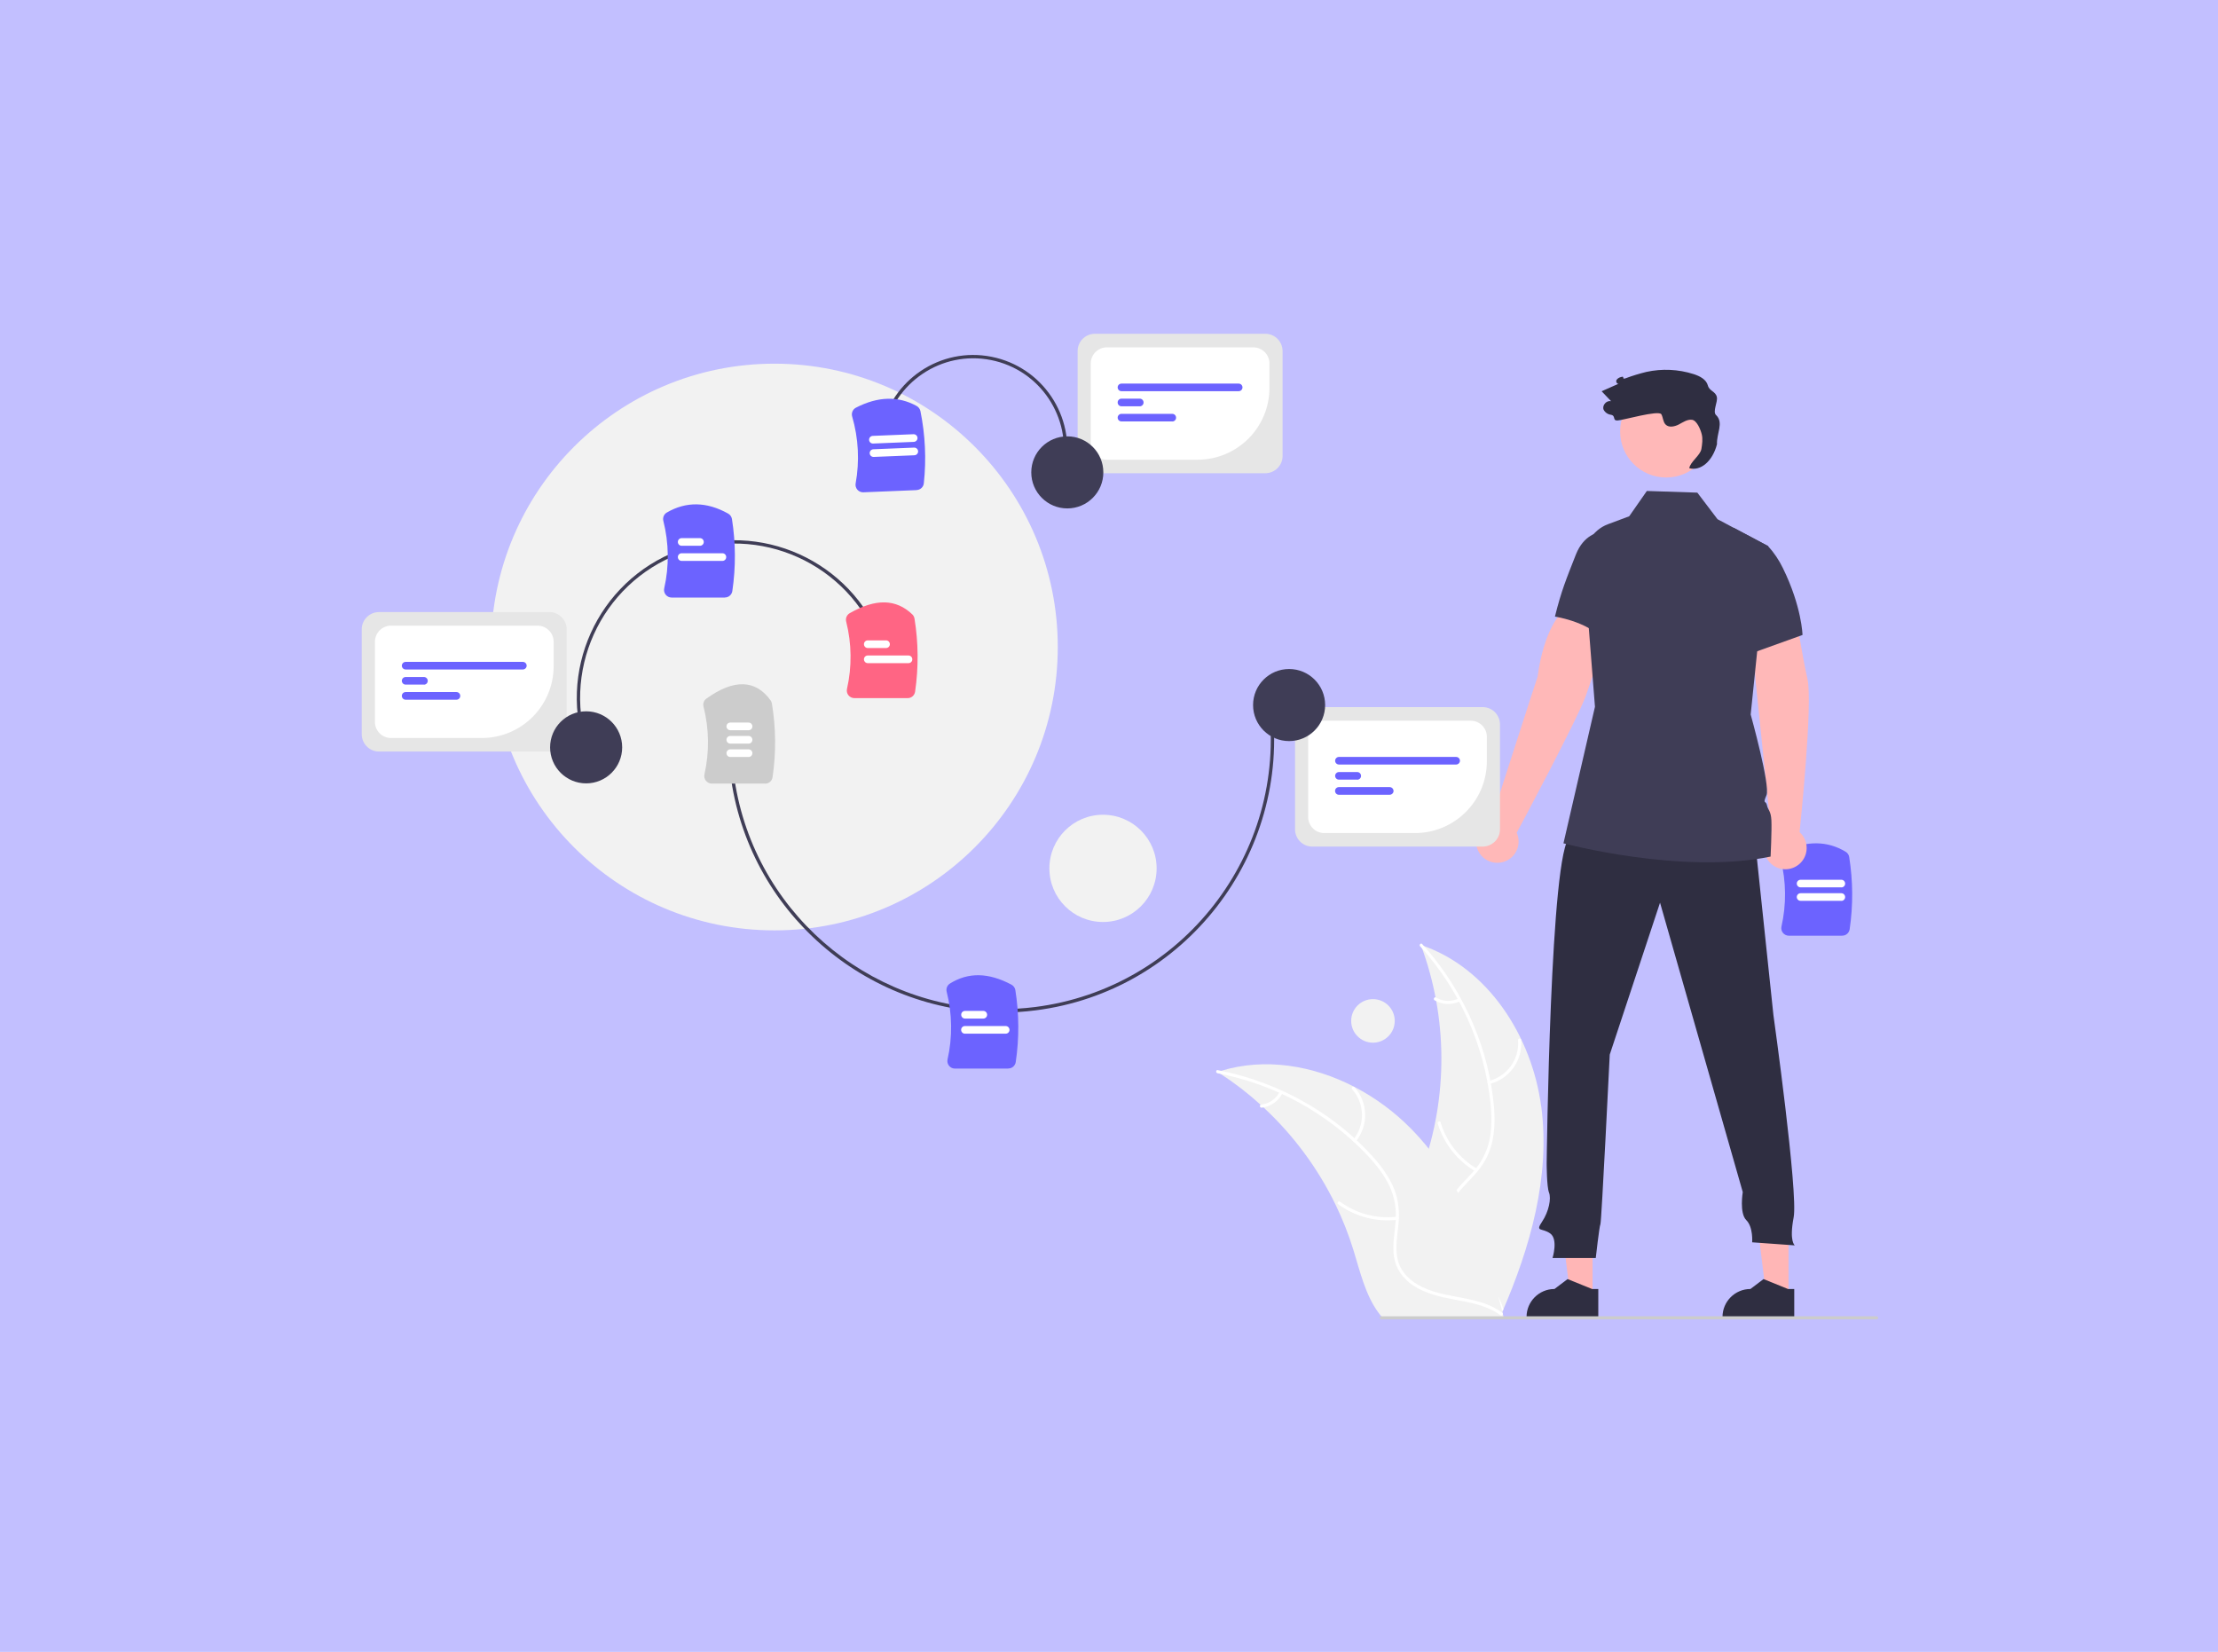 <?xml version="1.0" encoding="UTF-8"?><svg id="Layer_1" xmlns="http://www.w3.org/2000/svg" viewBox="0 0 333 248"><defs><style>.cls-1{fill:#e6e6e6;}.cls-1,.cls-2,.cls-3,.cls-4,.cls-5,.cls-6,.cls-7,.cls-8,.cls-9,.cls-10,.cls-11{stroke-width:0px;}.cls-2{fill:#c2bfff;}.cls-3{fill:#ccc;}.cls-4{fill:#6c63ff;}.cls-5{fill:#fff;}.cls-6{fill:#3f3d56;}.cls-7{fill:#ffb6b6;}.cls-8{fill:#ff6584;}.cls-9{fill:#ffb8b8;}.cls-10{fill:#f2f2f2;}.cls-11{fill:#2f2e41;}</style></defs><rect class="cls-2" width="333" height="248"/><path class="cls-4" d="m276.57,140.48h-8c-.35,0-.67-.16-.89-.43-.21-.26-.29-.61-.22-.94.75-3.32.72-6.77-.11-10.07-.13-.52.12-1.06.61-1.29,3.34-1.56,6.41-1.52,9.13.12.29.17.49.46.54.79.57,3.59.6,7.25.07,10.84-.08.56-.56.98-1.12.97Z"/><path class="cls-5" d="m276.45,135.24h-6.12c-.32,0-.57-.26-.57-.57s.26-.57.57-.57h6.12c.32,0,.57.26.57.58,0,.32-.26.57-.57.57h0Z"/><path class="cls-5" d="m276.45,133.22h-6.12c-.32,0-.57-.26-.57-.57s.26-.57.57-.57h6.12c.32,0,.57.26.57.58,0,.32-.26.57-.57.57h0Z"/><circle class="cls-10" cx="116.27" cy="97.14" r="42.54"/><circle class="cls-10" cx="165.6" cy="130.37" r="8.05"/><circle class="cls-10" cx="206.13" cy="153.27" r="3.27"/><path class="cls-10" d="m231.39,166.14c-1.38-10.54-7.99-20.9-18.07-24.27,4.04,10.84,4.11,22.75.21,33.64-1.52,4.19-3.65,8.7-2.16,12.9.92,2.62,3.15,4.61,5.63,5.85,2.48,1.24,5.23,1.82,7.95,2.39l.54.44c4.24-9.75,7.29-20.4,5.91-30.95Z"/><path class="cls-5" d="m213.22,142.07c5.9,6.53,9.6,14.75,10.56,23.5.19,1.88.23,3.8-.17,5.65-.4,1.8-1.28,3.46-2.54,4.81-1.15,1.28-2.48,2.46-3.3,4-.86,1.62-.89,3.46-.28,5.17.75,2.1,2.2,3.8,3.68,5.42,1.64,1.79,3.38,3.63,4.09,6.02.09.29.53.14.44-.15-1.23-4.15-5.29-6.49-7.24-10.23-.91-1.74-1.3-3.77-.47-5.62.73-1.62,2.09-2.83,3.27-4.12,1.24-1.35,2.18-2.83,2.66-4.61.49-1.82.53-3.75.39-5.62-.36-4.24-1.39-8.4-3.05-12.33-1.86-4.49-4.48-8.63-7.74-12.23-.2-.22-.51.13-.31.35h0Z"/><path class="cls-5" d="m223.64,162.74c2.99-.75,4.99-3.54,4.74-6.61-.03-.3-.49-.27-.47.03.24,2.86-1.64,5.46-4.42,6.14-.29.07-.14.52.15.44Z"/><path class="cls-5" d="m221.74,175.46c-2.63-1.55-4.57-4.02-5.45-6.94-.09-.29-.53-.14-.44.15.92,3.03,2.95,5.61,5.69,7.21.26.15.47-.27.21-.42h0Z"/><path class="cls-5" d="m218.97,149.91c-1.08.52-2.34.46-3.37-.15-.26-.16-.47.27-.21.42,1.14.67,2.53.74,3.73.17.12-.04.18-.17.15-.3-.04-.12-.17-.19-.3-.15Z"/><path class="cls-10" d="m182.76,160.91c.16.1.32.2.48.31,2.13,1.38,4.14,2.93,6.02,4.64.15.13.29.26.44.4,4.48,4.16,8.15,9.11,10.82,14.61,1.06,2.19,1.95,4.45,2.67,6.78.99,3.21,1.81,6.77,3.74,9.39.2.28.41.54.65.79l17.34-.11s.08-.04.12-.06l.69.03c-.03-.12-.06-.25-.09-.37-.02-.07-.04-.14-.05-.21-.01-.05-.02-.09-.03-.14,0-.02,0-.03-.01-.04,0-.04-.02-.08-.03-.12-.18-.71-.36-1.41-.55-2.12t0,0c-1.45-5.38-3.37-10.69-6.03-15.54-.08-.15-.16-.3-.25-.44-1.21-2.18-2.6-4.25-4.15-6.21-.85-1.07-1.76-2.09-2.71-3.06-2.47-2.51-5.33-4.62-8.46-6.25-6.24-3.24-13.45-4.45-20.08-2.41-.17.05-.34.1-.51.16Z"/><path class="cls-5" d="m182.8,161.13c8.64,1.66,16.55,6,22.58,12.41,1.28,1.38,2.47,2.89,3.27,4.61.76,1.68,1.06,3.54.87,5.37-.15,1.72-.5,3.45-.23,5.18.29,1.82,1.38,3.3,2.89,4.3,1.86,1.22,4.04,1.71,6.2,2.11,2.39.44,4.88.87,6.89,2.35.24.18.51-.21.26-.39-3.49-2.57-8.13-2-11.94-3.81-1.78-.84-3.31-2.23-3.76-4.21-.39-1.73-.04-3.52.13-5.26.17-1.82.04-3.57-.65-5.29-.71-1.75-1.83-3.31-3.08-4.72-2.84-3.17-6.17-5.87-9.85-8.01-4.19-2.46-8.77-4.19-13.55-5.11-.3-.06-.33.41-.03.47Z"/><path class="cls-5" d="m203.56,171.36c1.94-2.39,1.85-5.84-.2-8.13-.2-.22-.56.08-.36.3,1.91,2.14,1.98,5.35.17,7.57-.19.23.2.5.39.26Z"/><path class="cls-5" d="m209.71,182.67c-3.03.35-6.07-.46-8.53-2.26-.24-.18-.51.21-.26.39,2.56,1.87,5.73,2.7,8.88,2.33.3-.04.21-.5-.09-.46h0Z"/><path class="cls-5" d="m192.12,163.93c-.55,1.06-1.59,1.78-2.78,1.91-.3.03-.21.49.09.46,1.31-.15,2.47-.94,3.08-2.11.07-.11.04-.25-.06-.33-.11-.07-.25-.04-.33.06h0Z"/><path class="cls-9" d="m265.92,124.93l-2.34-22.69-.62-9.34,6.56-1.19s.98,6.42,1.84,10.19c.85,3.72-1.13,22.53-1.18,23.03,1.31,1.18,1.43,3.19.25,4.51-1.18,1.31-3.19,1.43-4.51.25-1.31-1.18-1.43-3.19-.25-4.51.08-.09.16-.17.25-.25h0Z"/><polygon class="cls-7" points="239.1 194.61 235.76 194.61 234.17 181.73 239.1 181.74 239.1 194.61"/><path class="cls-11" d="m239.95,197.85h-10.76v-.14c0-2.31,1.88-4.19,4.19-4.19h0l1.97-1.49,3.67,1.49h.94s0,4.33,0,4.33Z"/><polygon class="cls-7" points="268.52 194.61 265.18 194.61 263.6 181.73 268.52 181.74 268.52 194.61"/><path class="cls-11" d="m269.37,197.85h-10.76v-.14c0-2.31,1.88-4.19,4.19-4.19h0l1.97-1.49,3.67,1.49h.94s0,4.33,0,4.33Z"/><path class="cls-11" d="m263.44,125.7l2.81,26.67s3.74,26.71,3.04,30.39c-.7,3.69.18,4.21.18,4.21l-6.41-.46s.18-2.28-.88-3.33-.53-4.21-.53-4.21l-12.42-43.45-7.55,22.81s-1.23,25.1-1.4,25.45-.7,5.09-.7,5.09h-6.49s.88-2.81-.35-3.69-2.28-.18-1.23-1.75,1.4-3.51,1.05-4.39-.35-4.39-.35-4.39c0,0,.53-47.38,3.51-48.96,2.98-1.58,27.73,0,27.73,0Z"/><circle class="cls-9" cx="250.15" cy="64.78" r="6.91"/><path class="cls-6" d="m270.62,95.33l-6.79,2.44-2.07.74-1.51-19.29,5.18,2.75s.02.01.02.02c.9.99,1.65,2.11,2.23,3.31,2.84,5.78,2.94,10.03,2.94,10.03Z"/><path class="cls-9" d="m223.83,123.3s6.9-21.45,7.02-21.71c.9-6.87,3.5-9.9,3.89-9.57l6.71,2.33s-2,6.32-3.35,10.08c-1.29,3.59-10.14,20.16-10.39,20.59.73,1.61.02,3.5-1.59,4.23-1.61.73-3.5.02-4.23-1.59-.73-1.61-.02-3.5,1.59-4.23.11-.05.22-.09.33-.13h0Z"/><path class="cls-6" d="m244.68,80.47s-5.81-2.85-8.07,2.75c-1.48,3.77-2.18,5.42-3.16,9.35,0,0,5.92.89,7.82,4.24l3.4-16.33Z"/><path class="cls-6" d="m265.83,128.6c-13.37,2.76-31.1-1.99-31.1-1.99l4.73-20.5-1.68-21.45c-.21-2.62,1.29-5.08,3.61-5.95l3.21-1.2,2.65-3.8,7.58.25,3.03,3.99,2.39,1.27,5.18,2.75h.02v.02l-1.63,15.77-.98,9.51s2.98,10.7,2.37,12.12c-.61,1.42-.08.73.07,1.49.15.76.6.81.67,2.3.07,1.49-.12,5.42-.12,5.42Z"/><path class="cls-11" d="m257.64,62.32c-.55-.54.28-1.96.12-2.71-.18-.86-1.13-.89-1.35-1.74-.24-.91-1.22-1.41-2.12-1.7-2.31-.74-4.77-.85-7.13-.33-1.05.26-2.08.57-3.09.95-.7.25-.02-.42-.72-.18-.26.06-.5.21-.65.43-.13.24.04.62.31.57-.85.38-1.7.75-2.55,1.13.48.5.95,1,1.43,1.5-.68-.19-1.4.62-1.13,1.27.22.42.63.7,1.1.76.77.15.19.88.97.86s6.22-1.61,6.6-.93c.27.49.24,1.13.63,1.53.49.51,1.36.32,1.98,0,.63-.33,1.27-.79,1.97-.71.74.08,1.3,1.45,1.48,2.17.18.72.07,1.48-.05,2.21-.15.96-1.67,1.93-1.82,2.89,1.69.47,3.5-1.02,4.16-3.6-.07-1.63,1.04-3.21-.12-4.36Z"/><path class="cls-6" d="m150.28,152.01c-20.33,0-38.02-15.17-40.63-35.85l.5-.06c2.58,20.43,20.05,35.41,40.13,35.41,1.71,0,3.41-.11,5.1-.32,22.15-2.8,37.89-23.09,35.09-45.24l.5-.06c2.83,22.42-13.1,42.97-35.52,45.8-1.71.22-3.44.33-5.17.33Z"/><path class="cls-4" d="m151.37,160.43h-8c-.35,0-.67-.16-.89-.43-.21-.26-.29-.61-.22-.94.76-3.35.71-6.84-.13-10.17-.12-.47.08-.97.49-1.23,2.77-1.72,5.78-1.66,9.22.16.32.17.54.47.6.82.57,3.58.59,7.22.06,10.8-.08.56-.56.98-1.12.97Z"/><path class="cls-3" d="m114.87,117.64h-8c-.35,0-.67-.16-.89-.43-.21-.26-.29-.61-.22-.94.76-3.36.71-6.86-.14-10.2-.11-.45.06-.92.44-1.19,4.12-2.96,7.36-2.87,9.63.26.1.14.17.31.2.48.61,3.66.64,7.39.1,11.06-.08.56-.56.98-1.12.97Z"/><path class="cls-5" d="m147.63,152.92h-2.75c-.32,0-.57-.26-.57-.58,0-.32.26-.57.57-.57h2.75c.32,0,.57.26.57.58,0,.32-.26.57-.57.57Z"/><path class="cls-5" d="m150.99,155.19h-6.12c-.32,0-.57-.26-.57-.58,0-.32.26-.57.57-.57h6.12c.32,0,.57.26.57.58,0,.32-.26.57-.57.57Z"/><path class="cls-5" d="m112.39,109.63h-2.75c-.32,0-.57-.26-.57-.58,0-.32.26-.57.57-.57h2.75c.32,0,.57.26.57.58,0,.32-.26.57-.57.57Z"/><path class="cls-5" d="m112.39,111.64h-2.75c-.32,0-.57-.26-.57-.58,0-.32.26-.57.57-.57h2.75c.32,0,.57.26.57.58,0,.32-.26.57-.57.57Z"/><path class="cls-5" d="m112.39,113.65h-2.75c-.32,0-.57-.26-.57-.58,0-.32.26-.57.57-.57h2.75c.32,0,.57.26.57.58,0,.32-.26.57-.57.57Z"/><path class="cls-1" d="m222.61,127.1h-25.59c-1.43,0-2.58-1.16-2.59-2.59v-15.76c0-1.43,1.16-2.58,2.59-2.59h25.59c1.43,0,2.58,1.16,2.59,2.59v15.76c0,1.43-1.16,2.58-2.59,2.59Z"/><path class="cls-5" d="m212.44,125.07h-13.62c-1.34,0-2.42-1.09-2.42-2.42v-12.03c0-1.34,1.09-2.42,2.42-2.42h21.99c1.34,0,2.42,1.09,2.42,2.42v3.66c0,5.96-4.83,10.78-10.79,10.79Z"/><path class="cls-4" d="m218.62,114.78h-17.6c-.32,0-.57-.26-.57-.57s.26-.57.57-.57h17.6c.32,0,.57.26.57.57s-.26.57-.57.57h0Z"/><path class="cls-4" d="m203.77,117.05h-2.75c-.32,0-.57-.26-.57-.57s.26-.57.57-.57h2.75c.32,0,.57.26.57.58,0,.32-.26.57-.57.57h0Z"/><path class="cls-4" d="m208.64,119.32h-7.63c-.32,0-.57-.26-.57-.58,0-.32.26-.57.57-.57h7.63c.32,0,.57.26.58.57s-.26.57-.57.58h0,0Z"/><circle class="cls-6" cx="193.54" cy="105.85" r="5.41"/><path class="cls-6" d="m132.27,64.68c1.51-7.65,8.93-12.63,16.58-11.12,7.65,1.51,12.63,8.93,11.12,16.58l-.49-.1c1.45-7.38-3.35-14.54-10.72-15.99-7.38-1.45-14.54,3.35-15.99,10.72,0,0,0,0,0,0l-.49-.1Z"/><path class="cls-4" d="m137.63,73.58l-8,.33c-.35.02-.68-.13-.91-.39-.22-.26-.32-.6-.26-.93.61-3.35.43-6.79-.52-10.06-.15-.51.08-1.07.56-1.32,3.28-1.7,6.35-1.79,9.12-.26.29.16.5.44.57.77.72,3.56.9,7.22.51,10.83-.05.56-.52,1-1.08,1.02Z"/><path class="cls-5" d="m137.29,68.35l-6.12.25c-.32.01-.58-.23-.6-.55-.01-.32.23-.58.55-.6,0,0,0,0,0,0l6.12-.25c.32-.01.58.23.6.55.01.32-.23.58-.55.6h0Z"/><path class="cls-5" d="m137.2,66.34l-6.12.25c-.32.01-.58-.23-.6-.55-.01-.32.23-.58.55-.6l6.12-.25c.32-.01.58.23.6.55.01.32-.23.58-.55.6Z"/><path class="cls-1" d="m189.97,71.05h-25.59c-1.43,0-2.58-1.16-2.59-2.59v-15.76c0-1.43,1.16-2.58,2.59-2.59h25.59c1.43,0,2.58,1.16,2.59,2.59v15.76c0,1.43-1.16,2.58-2.59,2.59Z"/><path class="cls-5" d="m179.8,69.02h-13.62c-1.34,0-2.42-1.09-2.42-2.42v-12.03c0-1.34,1.09-2.42,2.42-2.42h21.99c1.34,0,2.42,1.09,2.42,2.42v3.66c0,5.96-4.83,10.78-10.79,10.79Z"/><path class="cls-4" d="m185.97,58.73h-17.6c-.32,0-.57-.26-.57-.57,0-.32.26-.57.57-.57h17.6c.32,0,.57.26.57.57,0,.32-.26.57-.57.57h0Z"/><path class="cls-4" d="m171.12,61h-2.75c-.32,0-.57-.26-.57-.58,0-.32.26-.57.57-.57h2.75c.32,0,.57.26.57.58,0,.32-.26.57-.57.57Z"/><path class="cls-4" d="m176,63.27h-7.63c-.32,0-.57-.26-.57-.57s.26-.57.57-.57h7.63c.32,0,.57.26.57.58,0,.32-.26.57-.57.57Z"/><circle class="cls-6" cx="160.24" cy="70.92" r="5.41"/><path class="cls-3" d="m281.75,198.08h-74.37c-.13,0-.23-.1-.23-.23s.1-.23.23-.23h74.37c.13,0,.23.1.23.23s-.1.23-.23.23Z"/><path class="cls-6" d="m88.13,113.15c-4.62-12.23,1.54-25.89,13.76-30.51,12.23-4.62,25.89,1.54,30.51,13.76h0l-.47.18c-4.53-11.97-17.9-18-29.86-13.47-11.97,4.53-18,17.9-13.47,29.86l-.47.18Z"/><path class="cls-4" d="m108.83,89.71h-8c-.35,0-.67-.16-.89-.43-.21-.26-.29-.61-.22-.94.76-3.34.71-6.82-.13-10.15-.12-.48.09-.99.52-1.24,2.9-1.69,6-1.64,9.2.15.31.17.52.47.58.81.57,3.58.59,7.23.06,10.82-.08.56-.56.98-1.12.97Z"/><path class="cls-5" d="m105.09,81.94h-2.75c-.32,0-.57-.26-.57-.58,0-.32.26-.57.57-.57h2.75c.32,0,.57.26.57.58,0,.32-.26.57-.57.57Z"/><path class="cls-5" d="m108.46,84.21h-6.12c-.32,0-.57-.26-.57-.58,0-.32.26-.57.57-.57h6.12c.32,0,.57.26.57.58,0,.32-.26.57-.57.57Z"/><path class="cls-1" d="m82.49,112.83h-25.59c-1.43,0-2.58-1.16-2.59-2.59v-15.76c0-1.43,1.16-2.58,2.59-2.59h25.59c1.43,0,2.58,1.16,2.59,2.59v15.76c0,1.43-1.16,2.58-2.59,2.59Z"/><path class="cls-5" d="m72.33,110.8h-13.62c-1.34,0-2.42-1.09-2.42-2.42v-12.03c0-1.34,1.09-2.42,2.42-2.42h21.99c1.34,0,2.42,1.09,2.42,2.42v3.66c0,5.96-4.83,10.78-10.79,10.79Z"/><path class="cls-4" d="m78.5,100.51h-17.6c-.32,0-.57-.26-.57-.57s.26-.57.57-.57h17.6c.32,0,.57.26.57.57s-.26.57-.57.57h0Z"/><path class="cls-4" d="m63.65,102.78h-2.75c-.32,0-.57-.26-.57-.57s.26-.57.57-.57h2.75c.32,0,.57.26.57.58,0,.32-.26.57-.57.57h0Z"/><path class="cls-4" d="m68.53,105.05h-7.63c-.32,0-.57-.26-.57-.58,0-.32.26-.57.57-.57h7.63c.32,0,.57.26.57.58,0,.32-.26.57-.57.57h0Z"/><circle class="cls-6" cx="88" cy="112.2" r="5.41"/><path class="cls-8" d="m136.27,104.81h-8c-.35,0-.67-.16-.89-.43-.21-.26-.29-.61-.22-.94.76-3.34.72-6.81-.12-10.13-.12-.49.1-1,.53-1.25,3.89-2.23,6.97-2.16,9.41.19.17.17.28.39.32.62.59,3.63.62,7.33.09,10.97-.08.56-.56.98-1.12.97Z"/><path class="cls-5" d="m133.03,97.29h-2.75c-.32,0-.57-.26-.57-.58,0-.32.26-.57.57-.57h2.75c.32,0,.57.26.57.58,0,.32-.26.57-.57.57Z"/><path class="cls-5" d="m136.4,99.56h-6.12c-.32,0-.57-.26-.57-.58,0-.32.26-.57.57-.57h6.12c.32,0,.57.26.57.58,0,.32-.26.57-.57.57Z"/></svg>
